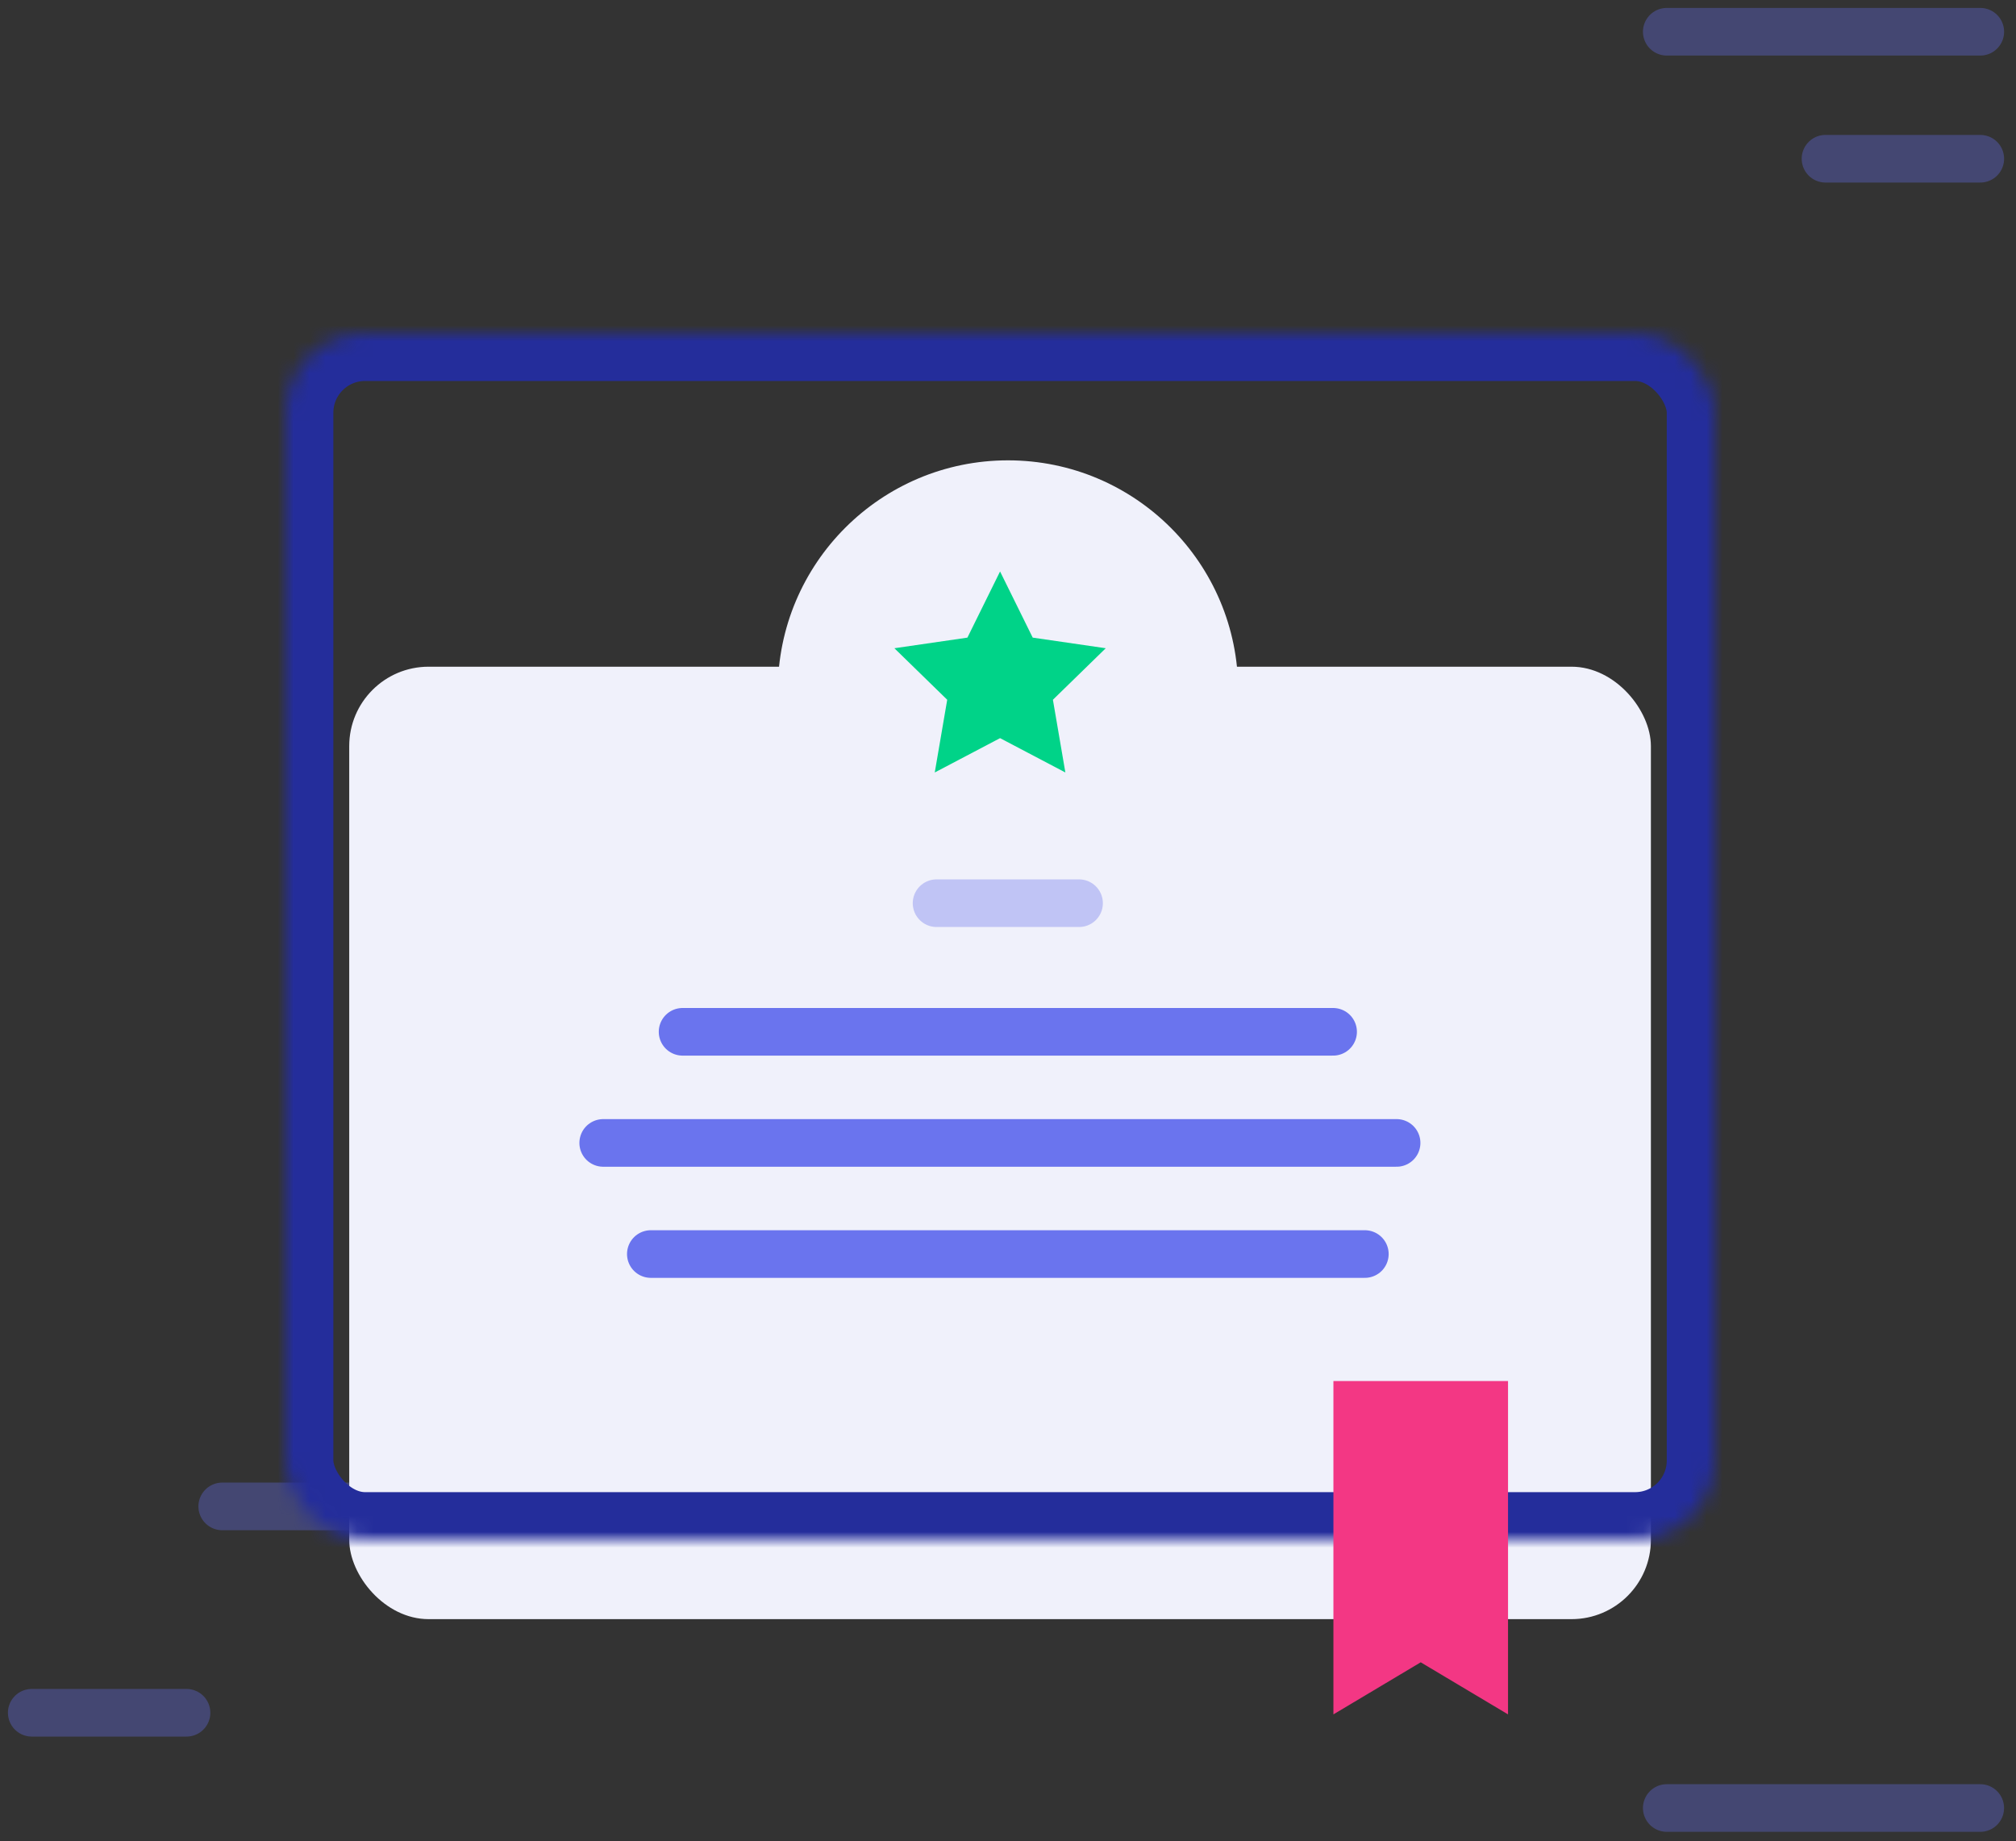 <svg width="127" height="116" viewBox="0 0 127 116" xmlns="http://www.w3.org/2000/svg" xmlns:xlink="http://www.w3.org/1999/xlink"><rect x="0" y="0" width="127" height="116" fill="#333333" stroke="none"/><title>D4ED01D3-23FE-4FF0-9908-F5FF5740D6FA</title><defs><rect id="a" width="90" height="76" rx="5"/><mask id="d" x="0" y="0" width="90" height="76" fill="#fff"><use xlink:href="#a"/></mask><path id="b" d="M66 66h11v21l-5.5-3.281L66 87z"/><mask id="e" x="-1" y="-1" width="13" height="23"><path fill="#fff" d="M65 65h13v23H65z"/><use xlink:href="#b"/></mask><path id="c" d="M45 25.5l-4.114 2.163.785-4.581-3.328-3.245 4.6-.669L45 15l2.057 4.168 4.6.669-3.328 3.245.785 4.581z"/><mask id="f" x="-1" y="-1" width="15.315" height="14.663"><path fill="#fff" d="M37.343 14h15.315v14.663H37.343z"/><use xlink:href="#c"/></mask></defs><g fill="none" fill-rule="evenodd"><path d="M105 113.898h19.748M2 107.898h9.75M14 94.898h9.75M115 10h9.75M105 2h19.75" stroke="#6670ED" stroke-width="3" stroke-linecap="round" opacity=".344"/><g transform="translate(18 21)"><rect fill="#F0F1FB" x="4" y="21" width="82" height="60" rx="5"/><circle fill="#F0F1FB" cx="45.5" cy="22.5" r="14.5"/><use stroke="#242D9B" mask="url(#d)" stroke-width="6" stroke-linecap="round" stroke-linejoin="round" xlink:href="#a"/><path d="M41 35.898h8.976" stroke="#6670ED" stroke-width="3" stroke-linecap="round" opacity=".344"/><path d="M25 44h40.98M20 51h49.98M23 58h44.98" stroke="#6670ED" stroke-width="3" stroke-linecap="round" opacity=".971"/><use fill="#F33784" xlink:href="#b"/><use stroke="#F33784" mask="url(#e)" stroke-width="2" stroke-linecap="round" stroke-linejoin="round" xlink:href="#b"/><g><use fill="#00D388" xlink:href="#c"/><use stroke="#00D388" mask="url(#f)" stroke-width="2" stroke-linecap="round" stroke-linejoin="round" xlink:href="#c"/></g></g></g></svg>